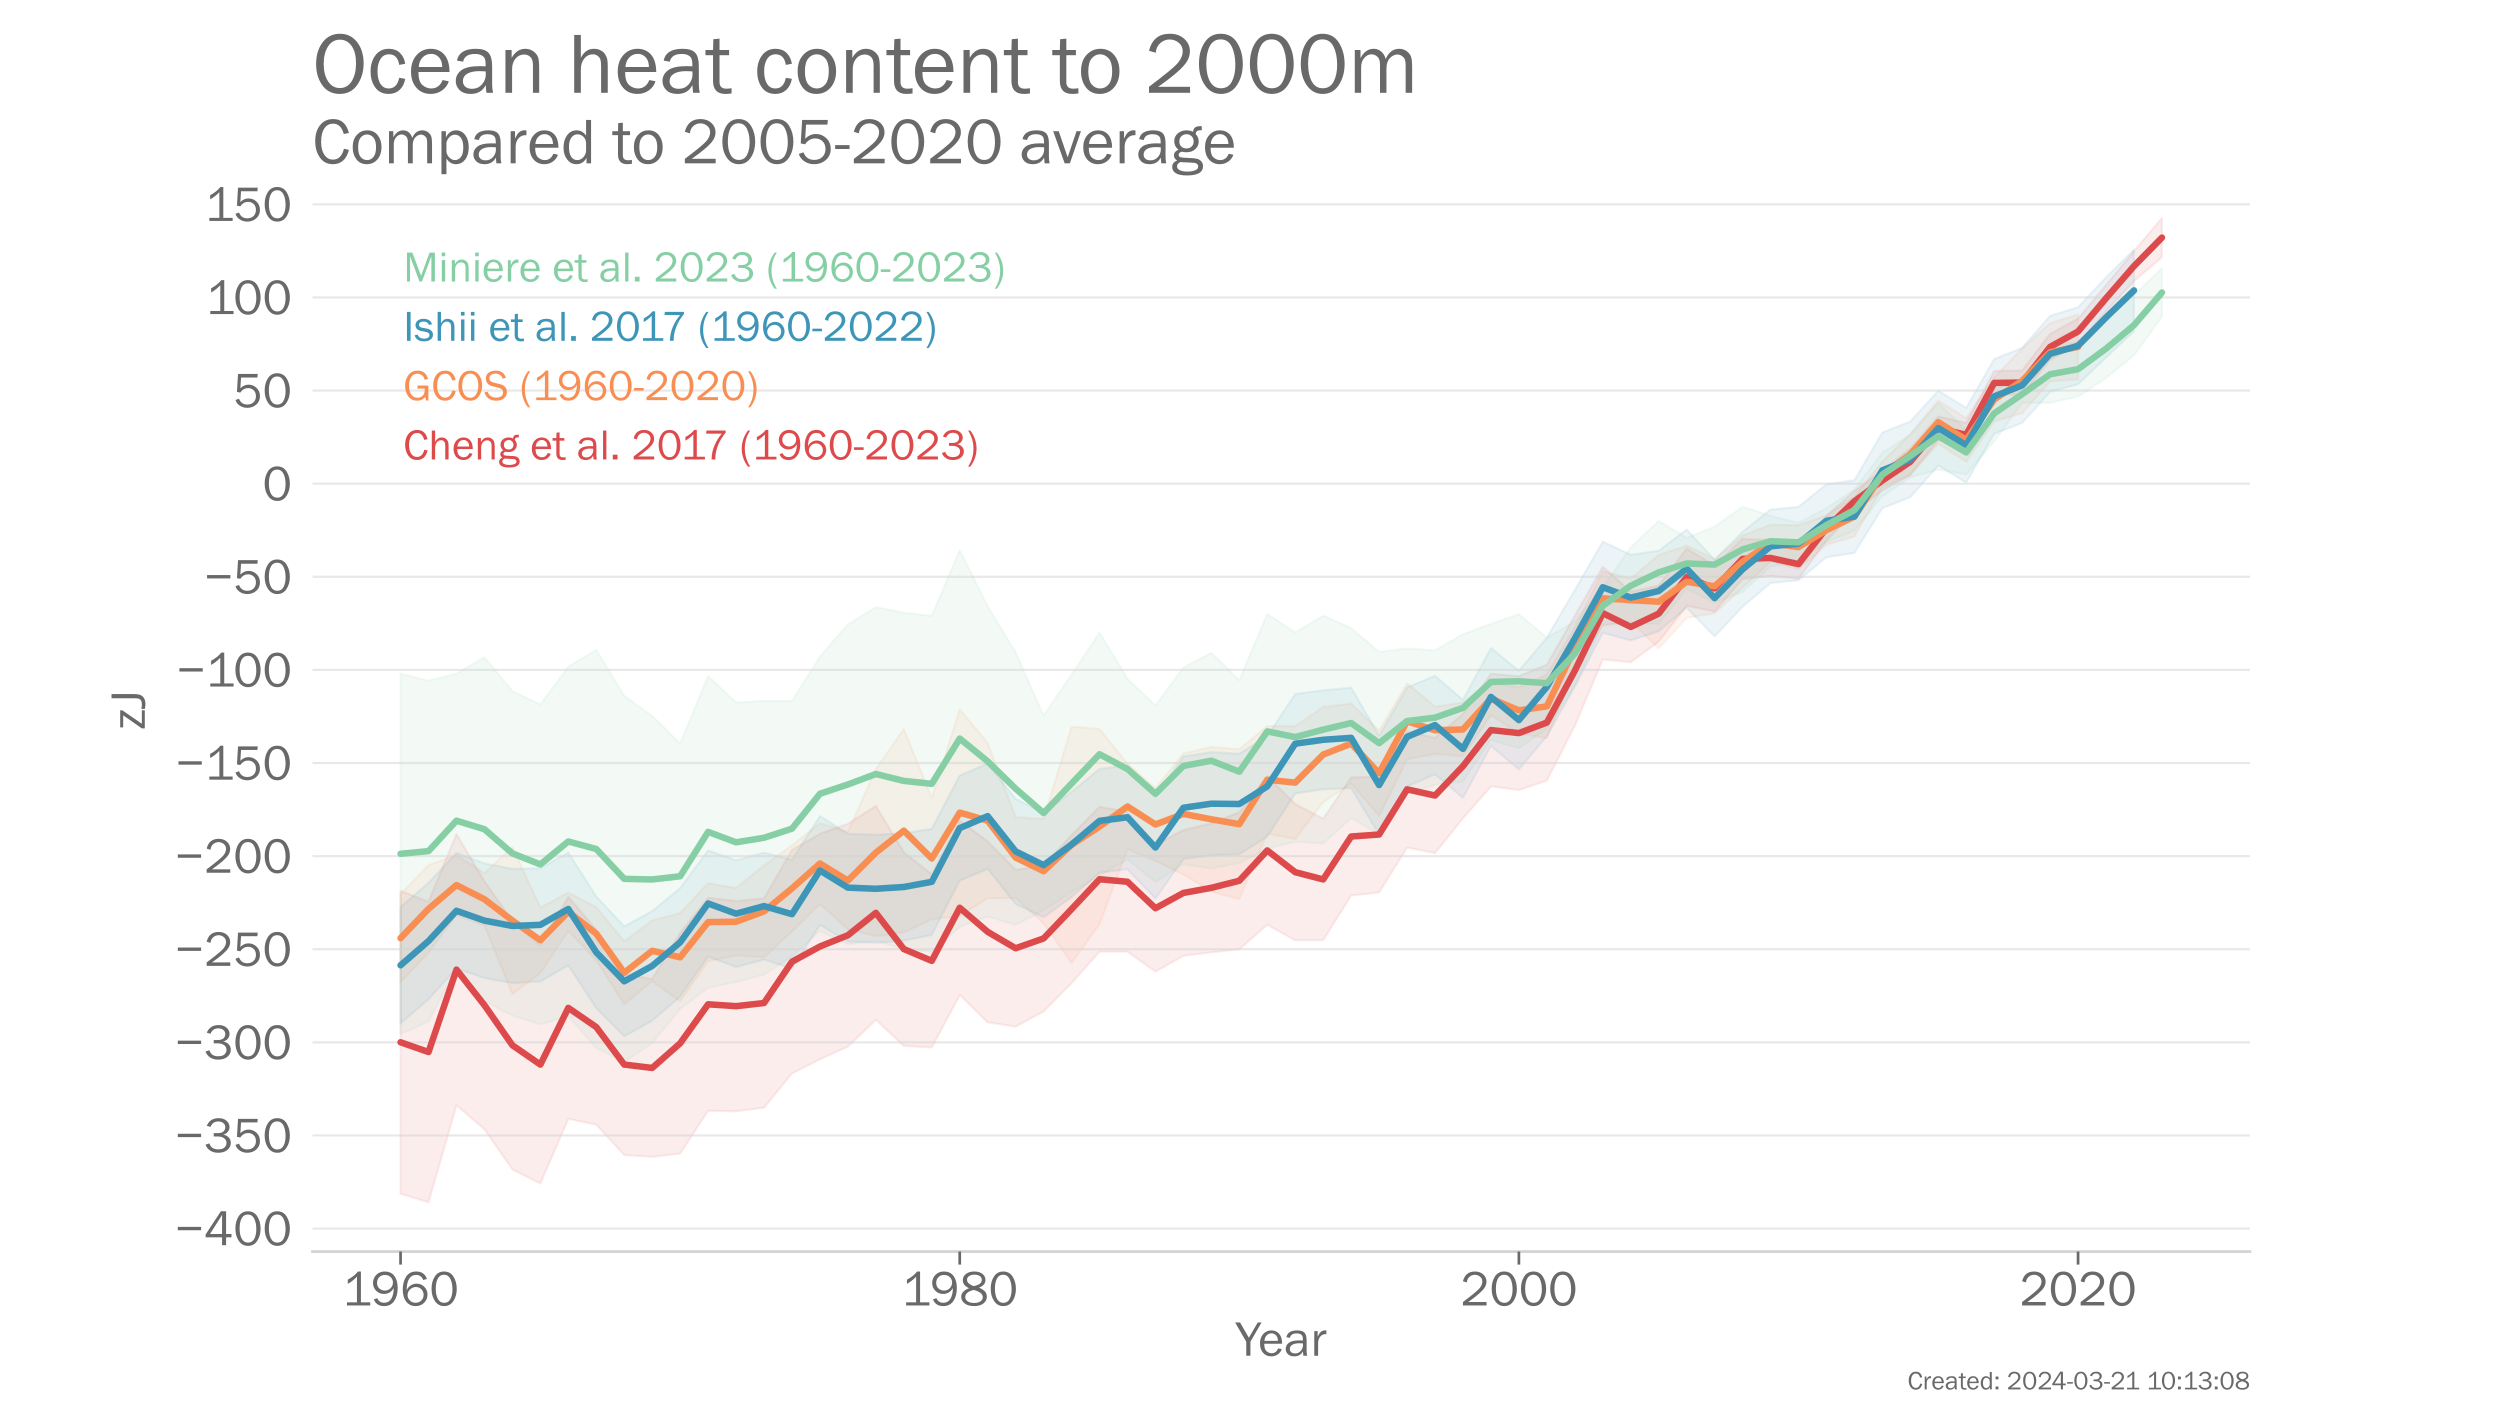 <?xml version="1.0" encoding="utf-8" standalone="no"?>
<!DOCTYPE svg PUBLIC "-//W3C//DTD SVG 1.1//EN"
  "http://www.w3.org/Graphics/SVG/1.1/DTD/svg11.dtd">
<!-- Created with matplotlib (https://matplotlib.org/) -->
<svg height="648pt" version="1.1" viewBox="0 0 1152 648" width="1152pt" xmlns="http://www.w3.org/2000/svg" xmlns:xlink="http://www.w3.org/1999/xlink">
 <defs>
  <style type="text/css">*{stroke-linecap:butt;stroke-linejoin:round;}</style>
 </defs>
 <g id="figure_1">
  <g id="patch_1">
   <path d="M 0 648 
L 1152 648 
L 1152 0 
L 0 0 
z
" style="fill:#ffffff;"/>
  </g>
  <g id="axes_1">
   <g id="patch_2">
    <path d="M 144 576.72 
L 1036.8 576.72 
L 1036.8 77.76 
L 144 77.76 
z
" style="fill:none;"/>
   </g>
   <g id="PolyCollection_1">
    <defs>
     <path d="M 184.582 -97.903 
L 184.582 -237.533 
L 197.465 -232.482 
L 210.348 -263.731 
L 223.231 -241.944 
L 236.114 -223.553 
L 248.997 -212.271 
L 261.881 -234.713 
L 274.764 -219.667 
L 287.647 -199.125 
L 300.53 -196.851 
L 313.413 -218.077 
L 326.296 -234.288 
L 339.179 -232.806 
L 352.062 -234.043 
L 364.945 -256.334 
L 377.829 -263.81 
L 390.712 -268.401 
L 403.595 -276.646 
L 416.478 -255.276 
L 429.361 -245.153 
L 442.244 -269.89 
L 455.127 -260.263 
L 468.01 -247.175 
L 480.894 -249.211 
L 493.777 -263.213 
L 506.66 -276.236 
L 519.543 -273.926 
L 532.426 -258.687 
L 545.309 -265.515 
L 558.192 -268.638 
L 571.075 -273.711 
L 583.958 -290.346 
L 596.842 -277.502 
L 609.725 -270.746 
L 622.608 -289.734 
L 635.491 -290.144 
L 648.374 -311.082 
L 661.257 -307.931 
L 674.14 -319.012 
L 687.023 -337.554 
L 699.906 -336.41 
L 712.79 -341.777 
L 725.673 -364.255 
L 738.556 -386.87 
L 751.439 -375.372 
L 764.322 -378.135 
L 777.205 -395.23 
L 790.088 -387.531 
L 802.971 -399.684 
L 815.855 -399.202 
L 828.738 -394.813 
L 841.621 -410.333 
L 854.504 -421.759 
L 867.387 -431.199 
L 880.27 -441.359 
L 893.153 -456.109 
L 906.036 -453.13 
L 918.919 -477.069 
L 931.803 -477.263 
L 944.686 -494.2 
L 957.569 -501.201 
L 970.452 -516.606 
L 983.335 -532.277 
L 996.218 -547.56 
L 996.218 -529.442 
L 996.218 -529.442 
L 983.335 -518.477 
L 970.452 -504.49 
L 957.569 -489.315 
L 944.686 -482.127 
L 931.803 -466.168 
L 918.919 -466.06 
L 906.036 -442.136 
L 893.153 -445.244 
L 880.27 -429.127 
L 867.387 -421.961 
L 854.504 -412.29 
L 841.621 -398.907 
L 828.738 -381.3 
L 815.855 -382.581 
L 802.971 -381.236 
L 790.088 -366.219 
L 777.205 -368.853 
L 764.322 -352.333 
L 751.439 -342.864 
L 738.556 -344.087 
L 725.673 -313.572 
L 712.79 -288.317 
L 699.906 -283.971 
L 687.023 -285.633 
L 674.14 -270.933 
L 661.257 -254.902 
L 648.374 -257.435 
L 635.491 -236.785 
L 622.608 -235.339 
L 609.725 -214.782 
L 596.842 -214.688 
L 583.958 -221.876 
L 571.075 -210.594 
L 558.192 -209.148 
L 545.309 -207.565 
L 532.426 -200.276 
L 519.543 -209.443 
L 506.66 -209.465 
L 493.777 -194.93 
L 480.894 -181.936 
L 468.01 -174.906 
L 455.127 -176.928 
L 442.244 -189.505 
L 429.361 -165.315 
L 416.478 -166.056 
L 403.595 -178.058 
L 390.712 -165.682 
L 377.829 -159.897 
L 364.945 -153.356 
L 352.062 -137.585 
L 339.179 -135.915 
L 326.296 -136.145 
L 313.413 -116.423 
L 300.53 -114.927 
L 287.647 -115.761 
L 274.764 -129.756 
L 261.881 -132.426 
L 248.997 -102.601 
L 236.114 -109.135 
L 223.231 -127.655 
L 210.348 -138.649 
L 197.465 -93.96 
L 184.582 -97.903 
z
" id="mb5ba61c98a" style="stroke:#dd4a4c;stroke-opacity:0.1;"/>
    </defs>
    <g clip-path="url(#p685cf73d6a)">
     <use style="fill:#dd4a4c;fill-opacity:0.1;stroke:#dd4a4c;stroke-opacity:0.1;" x="0" xlink:href="#mb5ba61c98a" y="648"/>
    </g>
   </g>
   <g id="PolyCollection_2">
    <defs>
     <path d="M 184.582 -195.457 
L 184.582 -235.974 
L 197.465 -249.398 
L 210.348 -253.965 
L 223.231 -245.7 
L 236.114 -257.714 
L 248.997 -229.788 
L 261.881 -236.713 
L 274.764 -229.947 
L 287.647 -214.287 
L 300.53 -223.865 
L 313.413 -227.239 
L 326.296 -241.044 
L 339.179 -238.815 
L 352.062 -249.223 
L 364.945 -258.475 
L 377.829 -268.751 
L 390.712 -264.615 
L 403.595 -293.628 
L 416.478 -312.144 
L 429.361 -280.382 
L 442.244 -321.195 
L 455.127 -305.723 
L 468.01 -271.469 
L 480.894 -270.635 
L 493.777 -313.154 
L 506.66 -312.137 
L 519.543 -296.139 
L 532.426 -284.866 
L 545.309 -300.866 
L 558.192 -303.845 
L 571.075 -302.788 
L 583.958 -313.488 
L 596.842 -313.378 
L 609.725 -322.203 
L 622.608 -323.834 
L 635.491 -311.371 
L 648.374 -333.194 
L 661.257 -322.412 
L 674.14 -324.309 
L 687.023 -333.721 
L 699.906 -331.256 
L 712.79 -337.206 
L 725.673 -358.896 
L 738.556 -384.753 
L 751.439 -381.356 
L 764.322 -392.217 
L 777.205 -396.58 
L 790.088 -390.405 
L 802.971 -401.173 
L 815.855 -406.21 
L 828.738 -406.012 
L 841.621 -410.465 
L 854.504 -419.251 
L 867.387 -435.241 
L 880.27 -448.001 
L 893.153 -463.419 
L 906.036 -455.341 
L 918.919 -474.017 
L 931.803 -487.441 
L 944.686 -499.117 
L 957.569 -503.15 
L 957.569 -473.173 
L 957.569 -473.173 
L 944.686 -472.279 
L 931.803 -457.619 
L 918.919 -453.802 
L 906.036 -435.214 
L 893.153 -443.513 
L 880.27 -429.289 
L 867.387 -423.448 
L 854.504 -400.723 
L 841.621 -396.985 
L 828.738 -385.83 
L 815.855 -389.206 
L 802.971 -377.117 
L 790.088 -365.339 
L 777.205 -363.262 
L 764.322 -349.234 
L 751.439 -361.543 
L 738.556 -359.799 
L 725.673 -339.798 
L 712.79 -307.829 
L 699.906 -310.087 
L 687.023 -318.436 
L 674.14 -299.43 
L 661.257 -300.564 
L 648.374 -298.13 
L 635.491 -272.077 
L 622.608 -286.849 
L 609.725 -278.39 
L 596.842 -261.358 
L 583.958 -263.877 
L 571.075 -233.65 
L 558.192 -237.083 
L 545.309 -245.019 
L 532.426 -251.289 
L 519.543 -256.613 
L 506.66 -222.06 
L 493.777 -204.235 
L 480.894 -222.493 
L 468.01 -234.188 
L 455.127 -234.027 
L 442.244 -225.887 
L 429.361 -224.406 
L 416.478 -218.291 
L 403.595 -216.607 
L 390.712 -219.83 
L 377.829 -231.433 
L 364.945 -218.792 
L 352.062 -206.875 
L 339.179 -207.706 
L 326.296 -205.146 
L 313.413 -186.525 
L 300.53 -195.887 
L 287.647 -185.219 
L 274.764 -205.579 
L 261.881 -218.974 
L 248.997 -199.641 
L 236.114 -189.927 
L 223.231 -221.496 
L 210.348 -226.352 
L 197.465 -209.009 
L 184.582 -195.457 
z
" id="m847da256af" style="stroke:#f98e52;stroke-opacity:0.1;"/>
    </defs>
    <g clip-path="url(#p685cf73d6a)">
     <use style="fill:#f98e52;fill-opacity:0.1;stroke:#f98e52;stroke-opacity:0.1;" x="0" xlink:href="#m847da256af" y="648"/>
    </g>
   </g>
   <g id="PolyCollection_3">
    <defs>
     <path d="M 184.582 -176.365 
L 184.582 -230.032 
L 197.465 -241.212 
L 210.348 -254.927 
L 223.231 -250.231 
L 236.114 -247.623 
L 248.997 -247.921 
L 261.881 -255.151 
L 274.764 -234.877 
L 287.647 -221.162 
L 300.53 -228.169 
L 313.413 -238.827 
L 326.296 -256.12 
L 339.179 -251.573 
L 352.062 -255.151 
L 364.945 -251.797 
L 377.829 -271.996 
L 390.712 -263.797 
L 403.595 -263.35 
L 416.478 -264.021 
L 429.361 -266.108 
L 442.244 -290.63 
L 455.127 -296.221 
L 468.01 -279.897 
L 480.894 -273.412 
L 493.777 -283.102 
L 506.66 -293.686 
L 519.543 -295.326 
L 532.426 -281.015 
L 545.309 -299.426 
L 558.192 -301.438 
L 571.075 -300.693 
L 583.958 -308.817 
L 596.842 -328.271 
L 609.725 -329.911 
L 622.608 -331.178 
L 635.491 -309.041 
L 648.374 -331.253 
L 661.257 -336.62 
L 674.14 -325.514 
L 687.023 -349.44 
L 699.906 -338.93 
L 712.79 -354.21 
L 725.673 -376.124 
L 738.556 -398.411 
L 751.439 -392.373 
L 764.322 -394.236 
L 777.205 -404.001 
L 790.088 -390.062 
L 802.971 -402.957 
L 815.855 -413.169 
L 828.738 -414.436 
L 841.621 -424.871 
L 854.504 -426.735 
L 867.387 -448.723 
L 880.27 -453.791 
L 893.153 -467.953 
L 906.036 -460.052 
L 918.919 -482.563 
L 931.803 -487.706 
L 944.686 -502.464 
L 957.569 -506.414 
L 970.452 -520.204 
L 983.335 -533.024 
L 983.335 -495.308 
L 983.335 -495.308 
L 970.452 -483.233 
L 957.569 -470.935 
L 944.686 -467.432 
L 931.803 -453.121 
L 918.919 -448.127 
L 906.036 -425.616 
L 893.153 -433.517 
L 880.27 -418.908 
L 867.387 -413.84 
L 854.504 -393.193 
L 841.621 -391.18 
L 828.738 -380.596 
L 815.855 -379.329 
L 802.971 -368.372 
L 790.088 -354.732 
L 777.205 -367.925 
L 764.322 -357.117 
L 751.439 -352.869 
L 738.556 -356.372 
L 725.673 -331.551 
L 712.79 -308.743 
L 699.906 -293.463 
L 687.023 -304.271 
L 674.14 -280.344 
L 661.257 -291.152 
L 648.374 -285.636 
L 635.491 -263.424 
L 622.608 -284.817 
L 609.725 -284.295 
L 596.842 -282.357 
L 583.958 -262.455 
L 571.075 -254.331 
L 558.192 -253.884 
L 545.309 -252.169 
L 532.426 -233.908 
L 519.543 -247.474 
L 506.66 -245.834 
L 493.777 -234.653 
L 480.894 -225.262 
L 468.01 -231.448 
L 455.127 -247.623 
L 442.244 -242.181 
L 429.361 -217.212 
L 416.478 -214.528 
L 403.595 -213.559 
L 390.712 -214.156 
L 377.829 -221.758 
L 364.945 -201.708 
L 352.062 -205.808 
L 339.179 -202.379 
L 326.296 -207.224 
L 313.413 -188.739 
L 300.53 -177.633 
L 287.647 -170.477 
L 274.764 -183.446 
L 261.881 -203.124 
L 248.997 -195.745 
L 236.114 -195 
L 223.231 -197.31 
L 210.348 -201.708 
L 197.465 -187.546 
L 184.582 -176.365 
z
" id="m1e15bffada" style="stroke:#3d95b8;stroke-opacity:0.1;"/>
    </defs>
    <g clip-path="url(#p685cf73d6a)">
     <use style="fill:#3d95b8;fill-opacity:0.1;stroke:#3d95b8;stroke-opacity:0.1;" x="0" xlink:href="#m1e15bffada" y="648"/>
    </g>
   </g>
   <g id="PolyCollection_4">
    <defs>
     <path d="M 184.582 -171.492 
L 184.582 -337.655 
L 197.465 -334.326 
L 210.348 -337.518 
L 223.231 -345.137 
L 236.114 -329.55 
L 248.997 -323.377 
L 261.881 -340.8 
L 274.764 -348.517 
L 287.647 -327.361 
L 300.53 -318.105 
L 313.413 -305.336 
L 326.296 -336.517 
L 339.179 -324.278 
L 352.062 -325.037 
L 364.945 -324.962 
L 377.829 -345.447 
L 390.712 -360.291 
L 403.595 -368.205 
L 416.478 -365.637 
L 429.361 -364.228 
L 442.244 -394.513 
L 455.127 -368.66 
L 468.01 -347.325 
L 480.894 -318.195 
L 493.777 -337.073 
L 506.66 -356.521 
L 519.543 -335.234 
L 532.426 -322.858 
L 545.309 -340.389 
L 558.192 -347.178 
L 571.075 -334.516 
L 583.958 -365.061 
L 596.842 -356.551 
L 609.725 -364.296 
L 622.608 -358.567 
L 635.491 -347.636 
L 648.374 -349.183 
L 661.257 -348.313 
L 674.14 -355.738 
L 687.023 -360.529 
L 699.906 -364.978 
L 712.79 -354.182 
L 725.673 -361.643 
L 738.556 -377.385 
L 751.439 -395.705 
L 764.322 -407.943 
L 777.205 -400.19 
L 790.088 -405.343 
L 802.971 -414.473 
L 815.855 -410.316 
L 828.738 -407.062 
L 841.621 -413.846 
L 854.504 -422.437 
L 867.387 -439.399 
L 880.27 -447.755 
L 893.153 -462.456 
L 906.036 -449.628 
L 918.919 -470.418 
L 931.803 -470.382 
L 944.686 -488.669 
L 957.569 -490.481 
L 970.452 -500.893 
L 983.335 -512.015 
L 996.218 -524.405 
L 996.218 -502.007 
L 996.218 -502.007 
L 983.335 -484.291 
L 970.452 -473.762 
L 957.569 -465.282 
L 944.686 -462.386 
L 931.803 -462.329 
L 918.919 -444.615 
L 906.036 -429.403 
L 893.153 -431.6 
L 880.27 -428.08 
L 867.387 -419.246 
L 854.504 -403.461 
L 841.621 -398.243 
L 828.738 -389.105 
L 815.855 -386.934 
L 802.971 -375.179 
L 790.088 -370.322 
L 777.205 -376.552 
L 764.322 -360.542 
L 751.439 -360.484 
L 738.556 -360.336 
L 725.673 -331.968 
L 712.79 -312.192 
L 699.906 -303.175 
L 687.023 -307.035 
L 674.14 -287.906 
L 661.257 -286.335 
L 648.374 -282.302 
L 635.491 -263.497 
L 622.608 -271.073 
L 609.725 -259.283 
L 596.842 -260.137 
L 583.958 -256.89 
L 571.075 -250.288 
L 558.192 -247.749 
L 545.309 -249.718 
L 532.426 -241.586 
L 519.543 -252.042 
L 506.66 -244.355 
L 493.777 -236.819 
L 480.894 -228.549 
L 468.01 -221.817 
L 455.127 -225.662 
L 442.244 -220.818 
L 429.361 -209.412 
L 416.478 -210.662 
L 403.595 -214.471 
L 390.712 -212.758 
L 377.829 -219.004 
L 364.945 -207.355 
L 352.062 -198.88 
L 339.179 -195.462 
L 326.296 -192.815 
L 313.413 -183.113 
L 300.53 -167.376 
L 287.647 -158.688 
L 274.764 -165.035 
L 261.881 -179.719 
L 248.997 -175.994 
L 236.114 -179.951 
L 223.231 -186.663 
L 210.348 -202.117 
L 197.465 -177.29 
L 184.582 -171.492 
z
" id="mf6f508b755" style="stroke:#86cfa5;stroke-opacity:0.1;"/>
    </defs>
    <g clip-path="url(#p685cf73d6a)">
     <use style="fill:#86cfa5;fill-opacity:0.1;stroke:#86cfa5;stroke-opacity:0.1;" x="0" xlink:href="#mf6f508b755" y="648"/>
    </g>
   </g>
   <g id="patch_3">
    <path d="M 144 576.72 
L 1036.8 576.72 
" style="fill:none;stroke:#d3d3d3;stroke-linecap:square;stroke-linejoin:miter;stroke-width:1.25;"/>
   </g>
   <g id="matplotlib.axis_1">
    <g id="xtick_1">
     <g id="line2d_1">
      <defs>
       <path d="M 0 0 
L 0 6 
" id="m4e95c27fbe" style="stroke:#696969;stroke-width:1.25;"/>
      </defs>
      <g>
       <use style="fill:#696969;stroke:#696969;stroke-width:1.25;" x="184.582" xlink:href="#m4e95c27fbe" y="576.72"/>
      </g>
     </g>
     <g id="text_1">
      <!-- 1960 -->
      <g style="fill:#696969;" transform="translate(157.765 601.551)scale(0.23 -0.23)">
       <defs>
        <path d="M 55.859 6.203 
L 55.859 0 
L 9.188 0 
L 9.188 6.203 
L 29.203 6.203 
L 29.203 57.672 
Q 20.359 48.438 10.844 43.266 
L 10.844 51.656 
Q 23.969 58.547 31.203 68.016 
L 37.156 68.016 
L 37.156 6.203 
z
" id="FranklinGothic-Book-49"/>
        <path d="M 5.719 12.156 
L 12.406 14.594 
Q 16.547 5.375 26.375 5.375 
Q 35.891 5.375 40.703 13.375 
Q 45.516 21.391 45.656 35.109 
Q 39.109 23.094 25.984 23.094 
Q 16.703 23.094 10.406 29.422 
Q 4.109 35.75 4.109 45.062 
Q 4.109 54.547 10.719 61.281 
Q 17.328 68.016 27.594 68.016 
Q 40.141 68.016 46.828 59.203 
Q 53.516 50.391 53.516 34.969 
Q 53.516 18.75 46.438 8.719 
Q 39.359 -1.312 26.266 -1.312 
Q 10.984 -1.312 5.719 12.156 
z
M 27.828 29.781 
Q 34.719 29.781 39.375 34.594 
Q 44.047 39.406 44.047 45.844 
Q 44.047 52.094 39.625 56.578 
Q 35.203 61.078 27.984 61.078 
Q 20.656 61.078 16.406 56.469 
Q 12.156 51.859 12.156 45.219 
Q 12.156 38.094 16.859 33.938 
Q 21.578 29.781 27.828 29.781 
z
" id="FranklinGothic-Book-57"/>
        <path d="M 53.562 53.031 
L 46.047 50.984 
Q 42.188 61.141 31.984 61.141 
Q 13.234 61.141 12.797 30.125 
Q 15.766 37.016 21.234 40.328 
Q 26.703 43.656 32.812 43.656 
Q 42.094 43.656 48.359 37.188 
Q 54.641 30.719 54.641 21.688 
Q 54.641 12.312 47.969 5.5 
Q 41.312 -1.312 30.906 -1.312 
Q 19.094 -1.312 12.078 7.594 
Q 5.078 16.5 5.078 31.844 
Q 5.078 46.828 11.688 57.422 
Q 18.312 68.016 32.172 68.016 
Q 48.141 68.016 53.562 53.031 
z
M 30.766 5.375 
Q 37.844 5.375 42.359 10.031 
Q 46.875 14.703 46.875 21.234 
Q 46.875 27.688 42.453 32.297 
Q 38.031 36.922 31.5 36.922 
Q 24.75 36.922 19.719 32.078 
Q 14.703 27.25 14.703 20.75 
Q 14.703 14.75 19.188 10.062 
Q 23.688 5.375 30.766 5.375 
z
" id="FranklinGothic-Book-54"/>
        <path d="M 29.391 -1.312 
Q 17.875 -1.312 10.984 8.672 
Q 4.109 18.656 4.109 33.453 
Q 4.109 48 10.641 58 
Q 17.188 68.016 29.156 68.016 
Q 41.656 68.016 48.125 57.562 
Q 54.594 47.125 54.594 33.062 
Q 54.594 19.281 47.953 8.984 
Q 41.312 -1.312 29.391 -1.312 
z
M 29.438 5.219 
Q 37.891 5.219 41.938 12.859 
Q 46 20.516 46 32.078 
Q 46 44.734 41.844 53.125 
Q 37.703 61.531 29.047 61.531 
Q 20.703 61.531 16.625 53.859 
Q 12.547 46.188 12.547 33.688 
Q 12.547 20.703 16.844 12.953 
Q 21.141 5.219 29.438 5.219 
z
" id="FranklinGothic-Book-48"/>
       </defs>
       <use xlink:href="#FranklinGothic-Book-49"/>
       <use x="57.268" xlink:href="#FranklinGothic-Book-57"/>
       <use x="115.91" xlink:href="#FranklinGothic-Book-54"/>
       <use x="174.553" xlink:href="#FranklinGothic-Book-48"/>
      </g>
     </g>
    </g>
    <g id="xtick_2">
     <g id="line2d_2">
      <g>
       <use style="fill:#696969;stroke:#696969;stroke-width:1.25;" x="442.244" xlink:href="#m4e95c27fbe" y="576.72"/>
      </g>
     </g>
     <g id="text_2">
      <!-- 1980 -->
      <g style="fill:#696969;" transform="translate(415.428 601.551)scale(0.23 -0.23)">
       <defs>
        <path d="M 19.484 34.578 
Q 6.844 40.094 6.844 50.594 
Q 6.844 58.203 13.141 63.109 
Q 19.438 68.016 29.828 68.016 
Q 40.094 68.016 46.141 63.297 
Q 52.203 58.594 52.203 50.984 
Q 52.203 40.375 39.266 35.797 
Q 49.703 30.953 52.359 26.453 
Q 55.031 21.969 55.031 17.484 
Q 55.031 9.469 48.219 4.078 
Q 41.406 -1.312 29.734 -1.312 
Q 17.281 -1.312 10.438 4.172 
Q 3.609 9.672 3.609 17.234 
Q 3.609 28.516 19.484 34.578 
z
M 29.594 38.719 
Q 37.984 40.969 41.453 43.891 
Q 44.922 46.828 44.922 51.219 
Q 44.922 56.344 40.797 59 
Q 36.672 61.672 29.938 61.672 
Q 23.484 61.672 19.375 58.859 
Q 15.281 56.062 15.281 51.312 
Q 15.281 46.625 19.844 43.203 
Q 24.422 39.797 29.594 38.719 
z
M 28.656 31.062 
Q 11.766 27.047 11.766 16.938 
Q 11.766 11.672 16.375 8.328 
Q 21 4.984 29.984 4.984 
Q 37.594 4.984 42.234 8.25 
Q 46.875 11.531 46.875 16.609 
Q 46.875 26.312 28.656 31.062 
z
" id="FranklinGothic-Book-56"/>
       </defs>
       <use xlink:href="#FranklinGothic-Book-49"/>
       <use x="57.268" xlink:href="#FranklinGothic-Book-57"/>
       <use x="115.91" xlink:href="#FranklinGothic-Book-56"/>
       <use x="174.553" xlink:href="#FranklinGothic-Book-48"/>
      </g>
     </g>
    </g>
    <g id="xtick_3">
     <g id="line2d_3">
      <g>
       <use style="fill:#696969;stroke:#696969;stroke-width:1.25;" x="699.906" xlink:href="#m4e95c27fbe" y="576.72"/>
      </g>
     </g>
     <g id="text_3">
      <!-- 2000 -->
      <g style="fill:#696969;" transform="translate(672.932 601.551)scale(0.23 -0.23)">
       <defs>
        <path d="M 52.484 6.938 
L 52.484 0 
L 5.172 0 
L 5.172 6.938 
Q 33.203 27.938 38.594 34.594 
Q 44 41.266 44 47.797 
Q 44 53.906 39.453 57.656 
Q 34.906 61.422 29 61.422 
Q 22.906 61.422 18.219 57.297 
Q 13.531 53.172 12.938 46.094 
L 5.172 48.438 
Q 10.062 68.016 29.109 68.016 
Q 39.406 68.016 45.844 62.156 
Q 52.297 56.297 52.297 47.859 
Q 52.297 42.047 49.234 36.672 
Q 46.188 31.297 37.688 23.828 
Q 29.203 16.359 15.719 6.938 
z
" id="FranklinGothic-Book-50"/>
       </defs>
       <use xlink:href="#FranklinGothic-Book-50"/>
       <use x="58.643" xlink:href="#FranklinGothic-Book-48"/>
       <use x="117.285" xlink:href="#FranklinGothic-Book-48"/>
       <use x="175.928" xlink:href="#FranklinGothic-Book-48"/>
      </g>
     </g>
    </g>
    <g id="xtick_4">
     <g id="line2d_4">
      <g>
       <use style="fill:#696969;stroke:#696969;stroke-width:1.25;" x="957.569" xlink:href="#m4e95c27fbe" y="576.72"/>
      </g>
     </g>
     <g id="text_4">
      <!-- 2020 -->
      <g style="fill:#696969;" transform="translate(930.594 601.551)scale(0.23 -0.23)">
       <use xlink:href="#FranklinGothic-Book-50"/>
       <use x="58.643" xlink:href="#FranklinGothic-Book-48"/>
       <use x="117.285" xlink:href="#FranklinGothic-Book-50"/>
       <use x="175.928" xlink:href="#FranklinGothic-Book-48"/>
      </g>
     </g>
    </g>
    <g id="text_5">
     <!-- Year -->
     <g style="fill:#696969;" transform="translate(569.366 624.713)scale(0.23 -0.23)">
      <defs>
       <path d="M 52 66.656 
L 29.688 28.031 
L 29.688 0 
L 21.344 0 
L 21.344 28.031 
L -0.984 66.656 
L 8.844 66.656 
L 26.562 35.984 
L 44.391 66.656 
z
" id="FranklinGothic-Book-89"/>
       <path d="M 40.234 14.703 
L 47.359 13.234 
Q 45.406 6.938 39.734 2.812 
Q 34.078 -1.312 26.422 -1.312 
Q 16.312 -1.312 10.062 5.781 
Q 3.812 12.891 3.812 24.422 
Q 3.812 36.188 10.297 43.438 
Q 16.797 50.688 26.609 50.688 
Q 36.281 50.688 42.156 44 
Q 48.047 37.312 48.188 23.969 
L 12.359 23.969 
Q 12.359 12.797 17.047 8.891 
Q 21.734 4.984 26.953 4.984 
Q 36.375 4.984 40.234 14.703 
z
M 39.797 29.688 
Q 39.703 33.844 38.422 37.062 
Q 37.156 40.281 34.125 42.547 
Q 31.109 44.828 26.859 44.828 
Q 21.141 44.828 17.156 40.719 
Q 13.188 36.625 12.703 29.688 
z
" id="FranklinGothic-Book-101"/>
       <path d="M 46.297 0 
L 38.672 0 
Q 38.234 2.344 37.797 8.891 
Q 32.719 -1.312 20.516 -1.312 
Q 12.203 -1.312 7.766 3.078 
Q 3.328 7.469 3.328 13.625 
Q 3.328 21.094 9.672 25.906 
Q 16.016 30.719 31.25 30.719 
Q 33.297 30.719 37.797 30.516 
Q 37.797 36.375 36.891 38.984 
Q 35.984 41.609 33.047 43.172 
Q 30.125 44.734 25.344 44.734 
Q 13.672 44.734 11.766 35.844 
L 4.688 37.062 
Q 7.281 50.688 26.469 50.688 
Q 36.672 50.688 40.938 46.172 
Q 45.219 41.656 45.219 30.516 
L 45.219 9.578 
Q 45.219 4.344 46.297 0 
z
M 37.797 24.656 
Q 33.109 24.953 30.672 24.953 
Q 21.578 24.953 16.547 21.969 
Q 11.531 19 11.531 13.281 
Q 11.531 9.672 14.234 7.125 
Q 16.938 4.594 22.078 4.594 
Q 29 4.594 33.469 9.625 
Q 37.938 14.656 37.938 21.438 
Q 37.938 22.797 37.797 24.656 
z
" id="FranklinGothic-Book-97"/>
       <path d="M 15.328 0 
L 7.672 0 
L 7.672 49.312 
L 14.406 49.312 
L 14.406 37.797 
Q 17.969 45.953 21.547 48.359 
Q 25.141 50.781 28.906 50.781 
Q 30.078 50.781 31.938 50.594 
L 31.938 43.266 
L 30.375 43.266 
Q 24.031 43.266 19.828 38.531 
Q 15.625 33.797 15.328 26.078 
z
" id="FranklinGothic-Book-114"/>
      </defs>
      <use xlink:href="#FranklinGothic-Book-89"/>
      <use x="45.025" xlink:href="#FranklinGothic-Book-101"/>
      <use x="97.076" xlink:href="#FranklinGothic-Book-97"/>
      <use x="149.957" xlink:href="#FranklinGothic-Book-114"/>
     </g>
    </g>
   </g>
   <g id="matplotlib.axis_2">
    <g id="ytick_1">
     <g id="line2d_5">
      <path clip-path="url(#p685cf73d6a)" d="M 144 566.134 
L 1036.8 566.134 
" style="fill:none;stroke:#d3d3d3;stroke-linecap:round;stroke-opacity:0.5;"/>
     </g>
     <g id="text_6">
      <!-- −400 -->
      <g style="fill:#696969;" transform="translate(80.551 573.8)scale(0.23 -0.23)">
       <defs>
        <path d="M 6 36.766 
L 52.688 36.766 
L 52.688 30.031 
L 6 30.031 
z
" id="FranklinGothic-Book-8722"/>
        <path d="M 44.094 0 
L 36.031 0 
L 36.031 15.875 
L 3.078 15.875 
L 3.078 21.484 
L 33.641 68.062 
L 44.094 68.062 
L 44.094 22.469 
L 54.891 22.469 
L 54.891 15.875 
L 44.094 15.875 
z
M 36.031 22.469 
L 36.031 54 
Q 36.031 57.422 36.188 61.375 
Q 34.078 57.516 32.562 55.125 
L 11.766 22.469 
z
" id="FranklinGothic-Book-52"/>
       </defs>
       <use xlink:href="#FranklinGothic-Book-8722"/>
       <use x="58.643" xlink:href="#FranklinGothic-Book-52"/>
       <use x="117.285" xlink:href="#FranklinGothic-Book-48"/>
       <use x="175.928" xlink:href="#FranklinGothic-Book-48"/>
      </g>
     </g>
    </g>
    <g id="ytick_2">
     <g id="line2d_6">
      <path clip-path="url(#p685cf73d6a)" d="M 144 523.226 
L 1036.8 523.226 
" style="fill:none;stroke:#d3d3d3;stroke-linecap:round;stroke-opacity:0.5;"/>
     </g>
     <g id="text_7">
      <!-- −350 -->
      <g style="fill:#696969;" transform="translate(80.551 530.892)scale(0.23 -0.23)">
       <defs>
        <path d="M 19.344 31.344 
L 19.344 37.984 
L 26.953 37.984 
Q 35.297 37.984 38.891 41.406 
Q 42.484 44.828 42.484 49.703 
Q 42.484 55.078 38.469 58.219 
Q 34.469 61.375 28.422 61.375 
Q 17.188 61.375 12.891 50.531 
L 5.375 52.688 
Q 11.812 68.016 29.203 68.016 
Q 38.969 68.016 44.969 62.812 
Q 50.984 57.625 50.984 50.297 
Q 50.984 44.625 47.359 40.406 
Q 43.75 36.188 38.094 35.109 
Q 44.438 34.188 49 29.781 
Q 53.562 25.391 53.562 18.406 
Q 53.562 10.062 46.766 4.375 
Q 39.984 -1.312 28.172 -1.312 
Q 18.797 -1.312 12.125 3.125 
Q 5.469 7.562 2.938 14.938 
L 10.688 17.531 
Q 14.203 5.469 28.031 5.469 
Q 37.016 5.469 40.938 9.297 
Q 44.875 13.141 44.875 18.453 
Q 44.875 24.219 40.156 27.781 
Q 35.453 31.344 26.953 31.344 
z
" id="FranklinGothic-Book-51"/>
        <path d="M 48.875 66.656 
L 48.188 59.469 
L 15.438 59.469 
L 14.016 37.844 
Q 21.438 45.125 30.328 45.125 
Q 39.703 45.125 46.516 38.625 
Q 53.328 32.125 53.328 22.016 
Q 53.328 11.766 45.922 5.219 
Q 38.531 -1.312 27.828 -1.312 
Q 19.438 -1.312 12.891 3.078 
Q 6.344 7.469 4.297 14.453 
L 11.422 16.891 
Q 15.828 5.281 27.938 5.281 
Q 35.891 5.281 40.578 9.984 
Q 45.266 14.703 45.266 22.016 
Q 45.266 29.688 40.625 33.984 
Q 35.984 38.281 29.5 38.281 
Q 20.016 38.281 13.812 29.203 
L 7.234 30.609 
L 9.375 66.656 
z
" id="FranklinGothic-Book-53"/>
       </defs>
       <use xlink:href="#FranklinGothic-Book-8722"/>
       <use x="58.643" xlink:href="#FranklinGothic-Book-51"/>
       <use x="117.285" xlink:href="#FranklinGothic-Book-53"/>
       <use x="175.928" xlink:href="#FranklinGothic-Book-48"/>
      </g>
     </g>
    </g>
    <g id="ytick_3">
     <g id="line2d_7">
      <path clip-path="url(#p685cf73d6a)" d="M 144 480.319 
L 1036.8 480.319 
" style="fill:none;stroke:#d3d3d3;stroke-linecap:round;stroke-opacity:0.5;"/>
     </g>
     <g id="text_8">
      <!-- −300 -->
      <g style="fill:#696969;" transform="translate(80.551 487.984)scale(0.23 -0.23)">
       <use xlink:href="#FranklinGothic-Book-8722"/>
       <use x="58.643" xlink:href="#FranklinGothic-Book-51"/>
       <use x="117.285" xlink:href="#FranklinGothic-Book-48"/>
       <use x="175.928" xlink:href="#FranklinGothic-Book-48"/>
      </g>
     </g>
    </g>
    <g id="ytick_4">
     <g id="line2d_8">
      <path clip-path="url(#p685cf73d6a)" d="M 144 437.411 
L 1036.8 437.411 
" style="fill:none;stroke:#d3d3d3;stroke-linecap:round;stroke-opacity:0.5;"/>
     </g>
     <g id="text_9">
      <!-- −250 -->
      <g style="fill:#696969;" transform="translate(80.551 445.077)scale(0.23 -0.23)">
       <use xlink:href="#FranklinGothic-Book-8722"/>
       <use x="58.643" xlink:href="#FranklinGothic-Book-50"/>
       <use x="117.285" xlink:href="#FranklinGothic-Book-53"/>
       <use x="175.928" xlink:href="#FranklinGothic-Book-48"/>
      </g>
     </g>
    </g>
    <g id="ytick_5">
     <g id="line2d_9">
      <path clip-path="url(#p685cf73d6a)" d="M 144 394.503 
L 1036.8 394.503 
" style="fill:none;stroke:#d3d3d3;stroke-linecap:round;stroke-opacity:0.5;"/>
     </g>
     <g id="text_10">
      <!-- −200 -->
      <g style="fill:#696969;" transform="translate(80.551 402.169)scale(0.23 -0.23)">
       <use xlink:href="#FranklinGothic-Book-8722"/>
       <use x="58.643" xlink:href="#FranklinGothic-Book-50"/>
       <use x="117.285" xlink:href="#FranklinGothic-Book-48"/>
       <use x="175.928" xlink:href="#FranklinGothic-Book-48"/>
      </g>
     </g>
    </g>
    <g id="ytick_6">
     <g id="line2d_10">
      <path clip-path="url(#p685cf73d6a)" d="M 144 351.596 
L 1036.8 351.596 
" style="fill:none;stroke:#d3d3d3;stroke-linecap:round;stroke-opacity:0.5;"/>
     </g>
     <g id="text_11">
      <!-- −150 -->
      <g style="fill:#696969;" transform="translate(80.867 359.261)scale(0.23 -0.23)">
       <use xlink:href="#FranklinGothic-Book-8722"/>
       <use x="58.643" xlink:href="#FranklinGothic-Book-49"/>
       <use x="115.91" xlink:href="#FranklinGothic-Book-53"/>
       <use x="174.553" xlink:href="#FranklinGothic-Book-48"/>
      </g>
     </g>
    </g>
    <g id="ytick_7">
     <g id="line2d_11">
      <path clip-path="url(#p685cf73d6a)" d="M 144 308.688 
L 1036.8 308.688 
" style="fill:none;stroke:#d3d3d3;stroke-linecap:round;stroke-opacity:0.5;"/>
     </g>
     <g id="text_12">
      <!-- −100 -->
      <g style="fill:#696969;" transform="translate(81.298 316.354)scale(0.23 -0.23)">
       <use xlink:href="#FranklinGothic-Book-8722"/>
       <use x="58.643" xlink:href="#FranklinGothic-Book-49"/>
       <use x="114.035" xlink:href="#FranklinGothic-Book-48"/>
       <use x="172.678" xlink:href="#FranklinGothic-Book-48"/>
      </g>
     </g>
    </g>
    <g id="ytick_8">
     <g id="line2d_12">
      <path clip-path="url(#p685cf73d6a)" d="M 144 265.78 
L 1036.8 265.78 
" style="fill:none;stroke:#d3d3d3;stroke-linecap:round;stroke-opacity:0.5;"/>
     </g>
     <g id="text_13">
      <!-- −50 -->
      <g style="fill:#696969;" transform="translate(94.038 273.446)scale(0.23 -0.23)">
       <use xlink:href="#FranklinGothic-Book-8722"/>
       <use x="58.643" xlink:href="#FranklinGothic-Book-53"/>
       <use x="117.285" xlink:href="#FranklinGothic-Book-48"/>
      </g>
     </g>
    </g>
    <g id="ytick_9">
     <g id="line2d_13">
      <path clip-path="url(#p685cf73d6a)" d="M 144 222.873 
L 1036.8 222.873 
" style="fill:none;stroke:#d3d3d3;stroke-linecap:round;stroke-opacity:0.5;"/>
     </g>
     <g id="text_14">
      <!-- 0 -->
      <g style="fill:#696969;" transform="translate(121.013 230.538)scale(0.23 -0.23)">
       <use xlink:href="#FranklinGothic-Book-48"/>
      </g>
     </g>
    </g>
    <g id="ytick_10">
     <g id="line2d_14">
      <path clip-path="url(#p685cf73d6a)" d="M 144 179.965 
L 1036.8 179.965 
" style="fill:none;stroke:#d3d3d3;stroke-linecap:round;stroke-opacity:0.5;"/>
     </g>
     <g id="text_15">
      <!-- 50 -->
      <g style="fill:#696969;" transform="translate(107.525 187.63)scale(0.23 -0.23)">
       <use xlink:href="#FranklinGothic-Book-53"/>
       <use x="58.643" xlink:href="#FranklinGothic-Book-48"/>
      </g>
     </g>
    </g>
    <g id="ytick_11">
     <g id="line2d_15">
      <path clip-path="url(#p685cf73d6a)" d="M 144 137.057 
L 1036.8 137.057 
" style="fill:none;stroke:#d3d3d3;stroke-linecap:round;stroke-opacity:0.5;"/>
     </g>
     <g id="text_16">
      <!-- 100 -->
      <g style="fill:#696969;" transform="translate(94.785 144.723)scale(0.23 -0.23)">
       <use xlink:href="#FranklinGothic-Book-49"/>
       <use x="55.393" xlink:href="#FranklinGothic-Book-48"/>
       <use x="114.035" xlink:href="#FranklinGothic-Book-48"/>
      </g>
     </g>
    </g>
    <g id="ytick_12">
     <g id="line2d_16">
      <path clip-path="url(#p685cf73d6a)" d="M 144 94.15 
L 1036.8 94.15 
" style="fill:none;stroke:#d3d3d3;stroke-linecap:round;stroke-opacity:0.5;"/>
     </g>
     <g id="text_17">
      <!-- 150 -->
      <g style="fill:#696969;" transform="translate(94.354 101.815)scale(0.23 -0.23)">
       <use xlink:href="#FranklinGothic-Book-49"/>
       <use x="57.268" xlink:href="#FranklinGothic-Book-53"/>
       <use x="115.91" xlink:href="#FranklinGothic-Book-48"/>
      </g>
     </g>
    </g>
    <g id="text_18">
     <!-- zJ -->
     <g style="fill:#696969;" transform="translate(66.72 336.404)rotate(-90)scale(0.23 -0.23)">
      <defs>
       <path d="M 39.656 5.906 
L 39.656 0 
L 3.328 0 
L 3.328 5.906 
L 29.547 43.312 
L 5.328 43.312 
L 5.328 49.312 
L 39.656 49.312 
L 39.656 45.172 
L 12.5 5.906 
z
" id="FranklinGothic-Book-122"/>
       <path d="M 29.688 66.656 
L 29.688 20.359 
Q 29.688 8.25 24.219 3.469 
Q 18.75 -1.312 9.719 -1.312 
Q 4.891 -1.312 0 0 
L 0 6.844 
Q 4.781 5.859 8.688 5.859 
Q 14.266 5.859 16.891 7.516 
Q 19.531 9.188 20.438 11.812 
Q 21.344 14.453 21.344 20.359 
L 21.344 66.656 
z
" id="FranklinGothic-Book-74"/>
      </defs>
      <use xlink:href="#FranklinGothic-Book-122"/>
      <use x="42.334" xlink:href="#FranklinGothic-Book-74"/>
     </g>
    </g>
   </g>
   <g id="text_19">
    <!-- Compared to 2005-2020 average -->
    <g style="fill:#696969;" transform="translate(144 75.265)scale(0.3 -0.3)">
     <defs>
      <path d="M 48.297 22.406 
L 55.906 20.703 
Q 50.438 -1.312 31.203 -1.312 
Q 18.562 -1.312 11.359 8.891 
Q 4.156 19.094 4.156 33.984 
Q 4.156 49.359 11.672 58.688 
Q 19.188 68.016 31.844 68.016 
Q 50.594 68.016 55.906 46.578 
L 48.047 45.016 
Q 43.75 60.938 31.781 60.938 
Q 22.953 60.938 18.094 53.531 
Q 13.234 46.141 13.234 32.766 
Q 13.234 20.516 18.203 13.109 
Q 23.188 5.719 31.391 5.719 
Q 44.141 5.719 48.297 22.406 
z
" id="FranklinGothic-Book-67"/>
      <path d="M 25.344 -1.312 
Q 15.188 -1.312 9.5 6.203 
Q 3.812 13.719 3.812 24.859 
Q 3.812 36.625 10.203 43.656 
Q 16.609 50.688 26.125 50.688 
Q 36.328 50.688 42.203 43.281 
Q 48.094 35.891 48.094 24.812 
Q 48.094 13.281 41.75 5.984 
Q 35.406 -1.312 25.344 -1.312 
z
M 25.922 4.984 
Q 31.781 4.984 35.734 9.812 
Q 39.703 14.656 39.703 24.859 
Q 39.703 35.109 35.547 39.719 
Q 31.391 44.344 25.828 44.344 
Q 20.125 44.344 16.156 39.672 
Q 12.203 35.016 12.203 24.906 
Q 12.203 14.203 16.156 9.594 
Q 20.125 4.984 25.922 4.984 
z
" id="FranklinGothic-Book-111"/>
      <path d="M 73.734 0 
L 66.266 0 
L 66.266 30.672 
Q 66.266 35.406 65.594 37.766 
Q 64.938 40.141 62.391 42.109 
Q 59.859 44.094 56.688 44.094 
Q 52.297 44.094 48.219 40.062 
Q 44.141 36.031 44.141 27.781 
L 44.141 0 
L 36.719 0 
L 36.719 32.469 
Q 36.719 38.969 33.609 41.656 
Q 30.516 44.344 27.094 44.344 
Q 22.219 44.344 18.594 40.141 
Q 14.984 35.938 14.984 29.5 
L 14.984 0 
L 7.672 0 
L 7.672 49.312 
L 14.266 49.312 
L 14.266 39.844 
Q 19.781 50.688 29.438 50.688 
Q 34.766 50.688 38.469 47.219 
Q 42.188 43.75 43.266 38.875 
Q 48.344 50.688 58.844 50.688 
Q 63.875 50.688 67.656 47.797 
Q 71.438 44.922 72.578 41.188 
Q 73.734 37.453 73.734 30.672 
z
" id="FranklinGothic-Book-109"/>
      <path d="M 15.328 -16.656 
L 7.672 -16.656 
L 7.672 49.312 
L 14.547 49.312 
L 14.547 39.75 
Q 19.781 50.688 30.125 50.688 
Q 38.875 50.688 44.234 43.375 
Q 49.609 36.078 49.609 24.906 
Q 49.609 12.844 44.094 5.766 
Q 38.578 -1.312 29.938 -1.312 
Q 20.656 -1.312 15.328 7.516 
z
M 15.328 31.781 
L 15.328 17.922 
Q 16.062 12.312 20.062 8.641 
Q 24.078 4.984 28.422 4.984 
Q 33.453 4.984 37.328 9.375 
Q 41.219 13.766 41.219 24.562 
Q 41.219 33.891 37.703 38.938 
Q 34.188 44 28.375 44 
Q 23.781 44 20.141 40.422 
Q 16.5 36.859 15.328 31.781 
z
" id="FranklinGothic-Book-112"/>
      <path d="M 46.188 66.656 
L 46.188 0 
L 39.203 0 
L 39.203 8.453 
Q 34.031 -1.312 23.641 -1.312 
Q 14.984 -1.312 9.422 5.938 
Q 3.859 13.188 3.859 24.266 
Q 3.859 35.594 9.375 43.141 
Q 14.891 50.688 24.031 50.688 
Q 32.906 50.688 38.531 42.578 
L 38.531 66.656 
z
M 38.531 30.281 
Q 38.531 36.766 34.562 40.672 
Q 30.609 44.578 25.344 44.578 
Q 19.625 44.578 15.938 39.5 
Q 12.25 34.422 12.25 25.25 
Q 12.25 15.328 15.641 10.156 
Q 19.047 4.984 24.953 4.984 
Q 30.328 4.984 34.422 9.469 
Q 38.531 13.969 38.531 20.016 
z
" id="FranklinGothic-Book-100"/>
      <path id="FranklinGothic-Book-32"/>
      <path d="M 30.031 5.281 
L 30.031 -0.781 
Q 25.984 -1.312 23 -1.312 
Q 8.688 -1.312 8.688 13.625 
L 8.688 43.312 
L -0.047 43.312 
L -0.047 49.312 
L 8.688 49.312 
L 9.031 61.719 
L 16.156 62.406 
L 16.156 49.312 
L 27.203 49.312 
L 27.203 43.312 
L 16.156 43.312 
L 16.156 12.359 
Q 16.156 4.734 24.078 4.734 
Q 26.703 4.734 30.031 5.281 
z
" id="FranklinGothic-Book-116"/>
      <path d="M 23.531 27.984 
L 23.531 22.016 
L 1.469 22.016 
L 1.469 27.984 
z
" id="FranklinGothic-Book-45"/>
      <path d="M 43.797 49.312 
L 26.766 0 
L 18.797 0 
L 1.172 49.312 
L 9.672 49.312 
L 23.391 9.234 
L 36.969 49.312 
z
" id="FranklinGothic-Book-118"/>
      <path d="M 47.953 57.031 
L 47.953 50.922 
Q 42.672 50.922 40.891 49.703 
Q 39.109 48.484 38.531 45.312 
Q 43.266 39.844 43.266 33.406 
Q 43.266 26.656 38.109 21.828 
Q 32.953 17 24.266 17 
Q 22.312 17 20.906 17.281 
Q 18.219 17.828 17.531 17.828 
Q 16.219 17.828 14.359 16.531 
Q 12.5 15.234 12.5 13.188 
Q 12.5 10.25 15.188 9.375 
Q 17.875 8.5 27.828 8.25 
Q 36.281 8.016 40.312 7.109 
Q 44.344 6.203 47.125 3.094 
Q 49.906 0 49.906 -4.5 
Q 49.906 -18.609 25.094 -18.609 
Q 13.328 -18.609 7.938 -15.062 
Q 2.547 -11.531 2.547 -5.609 
Q 2.547 1.562 10.062 4.25 
Q 5.219 7.422 5.219 12.203 
Q 5.219 17.922 12.062 20.953 
Q 5.672 26.125 5.672 33.984 
Q 5.672 41.312 11.141 46 
Q 16.609 50.688 24.469 50.688 
Q 30.031 50.688 34.578 48.578 
Q 35.297 53.422 37.953 55.266 
Q 40.625 57.125 46.047 57.125 
Q 46.578 57.125 47.953 57.031 
z
M 24.516 22.859 
Q 29.391 22.859 32.469 25.859 
Q 35.547 28.859 35.547 33.641 
Q 35.547 38.531 32.344 41.625 
Q 29.156 44.734 24.609 44.734 
Q 20.266 44.734 16.891 41.828 
Q 13.531 38.922 13.531 33.547 
Q 13.531 28.766 16.547 25.812 
Q 19.578 22.859 24.516 22.859 
z
M 15.328 2 
Q 9.969 -0.344 9.969 -4.781 
Q 9.969 -8.547 14.375 -10.625 
Q 18.797 -12.703 25.641 -12.703 
Q 31.984 -12.703 37.25 -10.906 
Q 42.531 -9.125 42.531 -4.891 
Q 42.531 -2.594 40.969 -1.125 
Q 39.406 0.344 36.688 0.734 
Q 33.984 1.125 27.25 1.312 
Q 19.188 1.516 15.328 2 
z
" id="FranklinGothic-Book-103"/>
     </defs>
     <use xlink:href="#FranklinGothic-Book-67"/>
     <use x="57.91" xlink:href="#FranklinGothic-Book-111"/>
     <use x="109.863" xlink:href="#FranklinGothic-Book-109"/>
     <use x="190.385" xlink:href="#FranklinGothic-Book-112"/>
     <use x="243.803" xlink:href="#FranklinGothic-Book-97"/>
     <use x="296.684" xlink:href="#FranklinGothic-Book-114"/>
     <use x="329.643" xlink:href="#FranklinGothic-Book-101"/>
     <use x="381.693" xlink:href="#FranklinGothic-Book-100"/>
     <use x="435.551" xlink:href="#FranklinGothic-Book-32"/>
     <use x="460.551" xlink:href="#FranklinGothic-Book-116"/>
     <use x="489.812" xlink:href="#FranklinGothic-Book-111"/>
     <use x="541.766" xlink:href="#FranklinGothic-Book-32"/>
     <use x="566.766" xlink:href="#FranklinGothic-Book-50"/>
     <use x="625.408" xlink:href="#FranklinGothic-Book-48"/>
     <use x="684.051" xlink:href="#FranklinGothic-Book-48"/>
     <use x="742.693" xlink:href="#FranklinGothic-Book-53"/>
     <use x="801.336" xlink:href="#FranklinGothic-Book-45"/>
     <use x="826.336" xlink:href="#FranklinGothic-Book-50"/>
     <use x="884.979" xlink:href="#FranklinGothic-Book-48"/>
     <use x="943.621" xlink:href="#FranklinGothic-Book-50"/>
     <use x="1002.264" xlink:href="#FranklinGothic-Book-48"/>
     <use x="1060.906" xlink:href="#FranklinGothic-Book-32"/>
     <use x="1085.906" xlink:href="#FranklinGothic-Book-97"/>
     <use x="1136.537" xlink:href="#FranklinGothic-Book-118"/>
     <use x="1180.057" xlink:href="#FranklinGothic-Book-101"/>
     <use x="1232.107" xlink:href="#FranklinGothic-Book-114"/>
     <use x="1265.066" xlink:href="#FranklinGothic-Book-97"/>
     <use x="1317.947" xlink:href="#FranklinGothic-Book-103"/>
     <use x="1367.068" xlink:href="#FranklinGothic-Book-101"/>
    </g>
   </g>
   <g id="text_20">
    <!-- Ocean heat content to 2000m -->
    <g style="fill:#696969;" transform="translate(144 42.76)scale(0.4 -0.4)">
     <defs>
      <path d="M 31.344 -1.312 
Q 18.5 -1.312 11.328 8.672 
Q 4.156 18.656 4.156 33.156 
Q 4.156 48.297 11.672 58.156 
Q 19.188 68.016 31.594 68.016 
Q 43.953 68.016 51.422 58.328 
Q 58.891 48.641 58.891 33.891 
Q 58.891 19.734 51.641 9.203 
Q 44.391 -1.312 31.344 -1.312 
z
M 31.547 5.469 
Q 40.281 5.469 45.203 13.422 
Q 50.141 21.391 50.141 33.938 
Q 50.141 46.828 45.031 54 
Q 39.938 61.188 31.5 61.188 
Q 22.953 61.188 17.922 53.422 
Q 12.891 45.656 12.891 33.109 
Q 12.891 20.844 17.969 13.156 
Q 23.047 5.469 31.547 5.469 
z
" id="FranklinGothic-Book-79"/>
      <path d="M 36.812 17.281 
L 43.75 16.062 
Q 42.281 7.906 37.25 3.297 
Q 32.234 -1.312 24.703 -1.312 
Q 14.5 -1.312 9.156 6.203 
Q 3.812 13.719 3.812 24.562 
Q 3.812 35.797 9.453 43.234 
Q 15.094 50.688 24.812 50.688 
Q 32.859 50.688 37.719 45.875 
Q 42.578 41.062 43.75 33.453 
L 36.812 32.125 
Q 34.859 44.344 25 44.344 
Q 18.656 44.344 15.234 38.938 
Q 11.812 33.547 11.812 24.953 
Q 11.812 15.484 15.203 10.234 
Q 18.609 4.984 24.75 4.984 
Q 34.281 4.984 36.812 17.281 
z
" id="FranklinGothic-Book-99"/>
      <path d="M 46.531 0 
L 39.359 0 
L 39.359 31.688 
Q 39.359 38.531 36.375 41.312 
Q 33.406 44.094 29.156 44.094 
Q 23.297 44.094 19.312 39.406 
Q 15.328 34.719 15.328 27.047 
L 15.328 0 
L 7.672 0 
L 7.672 49.312 
L 14.797 49.312 
L 14.797 40.234 
Q 20.797 50.688 30.375 50.688 
Q 35.891 50.688 39.766 47.828 
Q 43.656 44.969 45.094 41.406 
Q 46.531 37.844 46.531 28.516 
z
" id="FranklinGothic-Book-110"/>
      <path d="M 46.344 0 
L 38.672 0 
L 38.672 29.938 
Q 38.672 35.203 38.016 37.844 
Q 37.359 40.484 34.891 42.406 
Q 32.422 44.344 29.203 44.344 
Q 23.297 44.344 19.312 39.5 
Q 15.328 34.672 15.328 26.562 
L 15.328 0 
L 7.672 0 
L 7.672 66.656 
L 15.328 66.656 
L 15.328 40.234 
Q 20.562 50.688 30.281 50.688 
Q 34.625 50.688 38.016 48.969 
Q 41.406 47.266 43.203 44.484 
Q 45.016 41.703 45.672 38.984 
Q 46.344 36.281 46.344 29.938 
z
" id="FranklinGothic-Book-104"/>
     </defs>
     <use xlink:href="#FranklinGothic-Book-79"/>
     <use x="63.086" xlink:href="#FranklinGothic-Book-99"/>
     <use x="109.668" xlink:href="#FranklinGothic-Book-101"/>
     <use x="161.719" xlink:href="#FranklinGothic-Book-97"/>
     <use x="214.6" xlink:href="#FranklinGothic-Book-110"/>
     <use x="268.799" xlink:href="#FranklinGothic-Book-32"/>
     <use x="293.799" xlink:href="#FranklinGothic-Book-104"/>
     <use x="347.803" xlink:href="#FranklinGothic-Book-101"/>
     <use x="399.854" xlink:href="#FranklinGothic-Book-97"/>
     <use x="452.734" xlink:href="#FranklinGothic-Book-116"/>
     <use x="483.496" xlink:href="#FranklinGothic-Book-32"/>
     <use x="508.496" xlink:href="#FranklinGothic-Book-99"/>
     <use x="555.078" xlink:href="#FranklinGothic-Book-111"/>
     <use x="607.031" xlink:href="#FranklinGothic-Book-110"/>
     <use x="661.23" xlink:href="#FranklinGothic-Book-116"/>
     <use x="690.242" xlink:href="#FranklinGothic-Book-101"/>
     <use x="742.293" xlink:href="#FranklinGothic-Book-110"/>
     <use x="796.492" xlink:href="#FranklinGothic-Book-116"/>
     <use x="827.254" xlink:href="#FranklinGothic-Book-32"/>
     <use x="852.254" xlink:href="#FranklinGothic-Book-116"/>
     <use x="881.516" xlink:href="#FranklinGothic-Book-111"/>
     <use x="933.469" xlink:href="#FranklinGothic-Book-32"/>
     <use x="958.469" xlink:href="#FranklinGothic-Book-50"/>
     <use x="1017.111" xlink:href="#FranklinGothic-Book-48"/>
     <use x="1075.754" xlink:href="#FranklinGothic-Book-48"/>
     <use x="1134.396" xlink:href="#FranklinGothic-Book-48"/>
     <use x="1193.039" xlink:href="#FranklinGothic-Book-109"/>
    </g>
   </g>
   <g id="legend_1">
    <g id="line2d_17"/>
    <g id="text_21">
     <!-- Miniere et al. 2023 (1960-2023) -->
     <g style="fill:#86cfa5;" transform="translate(185.856 129.718)scale(0.2 -0.2)">
      <defs>
       <path d="M 72.703 0 
L 64.594 0 
L 64.594 58.203 
L 42.922 0 
L 37.25 0 
L 15.438 58.203 
L 15.438 0 
L 8.344 0 
L 8.344 66.656 
L 20.75 66.656 
L 40.828 13.328 
L 60.5 66.656 
L 72.703 66.656 
z
" id="FranklinGothic-Book-77"/>
       <path d="M 15.578 66.656 
L 15.578 58.156 
L 7.328 58.156 
L 7.328 66.656 
z
M 15.328 49.312 
L 15.328 0 
L 7.672 0 
L 7.672 49.312 
z
" id="FranklinGothic-Book-105"/>
       <path d="M 15.328 0 
L 7.672 0 
L 7.672 66.656 
L 15.328 66.656 
z
" id="FranklinGothic-Book-108"/>
       <path d="M 17.969 10.938 
L 17.969 0 
L 7.078 0 
L 7.078 10.938 
z
" id="FranklinGothic-Book-46"/>
       <path d="M 24.703 -16.656 
L 19.578 -16.656 
Q 5.219 2.203 5.219 25.094 
Q 5.219 46.969 19.578 66.656 
L 24.703 66.656 
Q 12.359 48.25 12.359 25 
Q 12.359 2.828 24.703 -16.656 
z
" id="FranklinGothic-Book-40"/>
       <path d="M 4.641 66.656 
L 9.719 66.656 
Q 24.125 47.797 24.125 24.906 
Q 24.125 3.031 9.719 -16.656 
L 4.641 -16.656 
Q 17 1.766 17 25 
Q 17 47.172 4.641 66.656 
z
" id="FranklinGothic-Book-41"/>
      </defs>
      <use xlink:href="#FranklinGothic-Book-77"/>
      <use x="81.006" xlink:href="#FranklinGothic-Book-105"/>
      <use x="103.955" xlink:href="#FranklinGothic-Book-110"/>
      <use x="158.154" xlink:href="#FranklinGothic-Book-105"/>
      <use x="181.104" xlink:href="#FranklinGothic-Book-101"/>
      <use x="233.154" xlink:href="#FranklinGothic-Book-114"/>
      <use x="266.113" xlink:href="#FranklinGothic-Book-101"/>
      <use x="318.164" xlink:href="#FranklinGothic-Book-32"/>
      <use x="343.164" xlink:href="#FranklinGothic-Book-101"/>
      <use x="394.715" xlink:href="#FranklinGothic-Book-116"/>
      <use x="425.477" xlink:href="#FranklinGothic-Book-32"/>
      <use x="450.477" xlink:href="#FranklinGothic-Book-97"/>
      <use x="503.357" xlink:href="#FranklinGothic-Book-108"/>
      <use x="526.355" xlink:href="#FranklinGothic-Book-46"/>
      <use x="551.355" xlink:href="#FranklinGothic-Book-32"/>
      <use x="576.355" xlink:href="#FranklinGothic-Book-50"/>
      <use x="634.998" xlink:href="#FranklinGothic-Book-48"/>
      <use x="693.641" xlink:href="#FranklinGothic-Book-50"/>
      <use x="752.283" xlink:href="#FranklinGothic-Book-51"/>
      <use x="810.926" xlink:href="#FranklinGothic-Book-32"/>
      <use x="835.926" xlink:href="#FranklinGothic-Book-40"/>
      <use x="865.271" xlink:href="#FranklinGothic-Book-49"/>
      <use x="922.539" xlink:href="#FranklinGothic-Book-57"/>
      <use x="981.182" xlink:href="#FranklinGothic-Book-54"/>
      <use x="1039.824" xlink:href="#FranklinGothic-Book-48"/>
      <use x="1098.467" xlink:href="#FranklinGothic-Book-45"/>
      <use x="1123.467" xlink:href="#FranklinGothic-Book-50"/>
      <use x="1182.109" xlink:href="#FranklinGothic-Book-48"/>
      <use x="1240.752" xlink:href="#FranklinGothic-Book-50"/>
      <use x="1299.395" xlink:href="#FranklinGothic-Book-51"/>
      <use x="1358.037" xlink:href="#FranklinGothic-Book-41"/>
     </g>
    </g>
    <g id="line2d_18"/>
    <g id="text_22">
     <!-- Ishii et al. 2017 (1960-2022) -->
     <g style="fill:#3d95b8;" transform="translate(185.856 157.05)scale(0.2 -0.2)">
      <defs>
       <path d="M 16.703 0 
L 8.344 0 
L 8.344 66.656 
L 16.703 66.656 
z
" id="FranklinGothic-Book-73"/>
       <path d="M 1.031 12.797 
L 8.344 14.312 
Q 10.797 4.984 23.781 4.984 
Q 28.562 4.984 31.875 7.125 
Q 35.203 9.281 35.203 13.188 
Q 35.203 19 26.766 20.562 
L 16.359 22.516 
Q 10.25 23.688 6.641 27.094 
Q 3.031 30.516 3.031 36.141 
Q 3.031 42.328 7.953 46.5 
Q 12.891 50.688 21.234 50.688 
Q 37.312 50.688 41.062 38.141 
L 34.031 36.625 
Q 31 44.344 21.578 44.344 
Q 16.891 44.344 13.891 42.406 
Q 10.891 40.484 10.891 37.016 
Q 10.891 31.547 18.562 30.125 
L 28.172 28.422 
Q 43.266 25.688 43.266 13.812 
Q 43.266 7.031 37.641 2.859 
Q 32.031 -1.312 22.703 -1.312 
Q 5.172 -1.312 1.031 12.797 
z
" id="FranklinGothic-Book-115"/>
       <path d="M 28.078 0 
L 19.484 0 
Q 19.484 16.75 26.312 32.594 
Q 33.156 48.438 43.062 59.328 
L 6.891 59.328 
L 7.719 66.656 
L 51.766 66.656 
L 51.766 61.672 
Q 39.844 47.312 33.938 31.781 
Q 28.031 16.266 28.031 2.297 
Q 28.031 1.516 28.078 0 
z
" id="FranklinGothic-Book-55"/>
      </defs>
      <use xlink:href="#FranklinGothic-Book-73"/>
      <use x="25" xlink:href="#FranklinGothic-Book-115"/>
      <use x="71.387" xlink:href="#FranklinGothic-Book-104"/>
      <use x="125.391" xlink:href="#FranklinGothic-Book-105"/>
      <use x="148.34" xlink:href="#FranklinGothic-Book-105"/>
      <use x="171.289" xlink:href="#FranklinGothic-Book-32"/>
      <use x="196.289" xlink:href="#FranklinGothic-Book-101"/>
      <use x="247.84" xlink:href="#FranklinGothic-Book-116"/>
      <use x="278.602" xlink:href="#FranklinGothic-Book-32"/>
      <use x="303.602" xlink:href="#FranklinGothic-Book-97"/>
      <use x="356.482" xlink:href="#FranklinGothic-Book-108"/>
      <use x="379.48" xlink:href="#FranklinGothic-Book-46"/>
      <use x="404.48" xlink:href="#FranklinGothic-Book-32"/>
      <use x="429.48" xlink:href="#FranklinGothic-Book-50"/>
      <use x="488.123" xlink:href="#FranklinGothic-Book-48"/>
      <use x="543.016" xlink:href="#FranklinGothic-Book-49"/>
      <use x="594.783" xlink:href="#FranklinGothic-Book-55"/>
      <use x="653.426" xlink:href="#FranklinGothic-Book-32"/>
      <use x="678.426" xlink:href="#FranklinGothic-Book-40"/>
      <use x="707.771" xlink:href="#FranklinGothic-Book-49"/>
      <use x="765.039" xlink:href="#FranklinGothic-Book-57"/>
      <use x="823.682" xlink:href="#FranklinGothic-Book-54"/>
      <use x="882.324" xlink:href="#FranklinGothic-Book-48"/>
      <use x="940.967" xlink:href="#FranklinGothic-Book-45"/>
      <use x="965.967" xlink:href="#FranklinGothic-Book-50"/>
      <use x="1024.609" xlink:href="#FranklinGothic-Book-48"/>
      <use x="1083.252" xlink:href="#FranklinGothic-Book-50"/>
      <use x="1141.895" xlink:href="#FranklinGothic-Book-50"/>
      <use x="1200.537" xlink:href="#FranklinGothic-Book-41"/>
     </g>
    </g>
    <g id="line2d_19"/>
    <g id="text_23">
     <!-- GCOS (1960-2020) -->
     <g style="fill:#f98e52;" transform="translate(185.856 184.381)scale(0.2 -0.2)">
      <defs>
       <path d="M 57.719 33.594 
L 57.719 -0.875 
L 52.594 -0.875 
L 50.297 7.469 
Q 44.141 -1.312 31.984 -1.312 
Q 18.797 -1.312 11.469 8.594 
Q 4.156 18.5 4.156 32.672 
Q 4.156 47.797 11.906 57.906 
Q 19.672 68.016 33.016 68.016 
Q 51.422 68.016 57.031 48.688 
L 49.125 46.781 
Q 47.406 54.203 42.719 57.562 
Q 38.031 60.938 32.469 60.938 
Q 22.609 60.938 17.922 52.969 
Q 13.234 45.016 13.234 33.016 
Q 13.234 20.062 18.484 12.766 
Q 23.734 5.469 32.766 5.469 
Q 39.797 5.469 44.5 10.125 
Q 49.219 14.797 49.219 23 
Q 49.219 24.516 49.125 26.609 
L 32.625 26.609 
L 32.625 33.594 
z
" id="FranklinGothic-Book-71"/>
       <path d="M 1.031 17.719 
L 8.547 19.438 
Q 13.094 5.812 28.219 5.812 
Q 36.141 5.812 40.141 9.156 
Q 44.141 12.5 44.141 18.109 
Q 44.141 22.359 41.078 24.953 
Q 38.031 27.547 34.031 28.516 
L 20.703 31.844 
Q 15.531 33.156 12.234 35.031 
Q 8.938 36.922 6.641 40.828 
Q 4.344 44.734 4.344 49.75 
Q 4.344 58.109 10.641 63.062 
Q 16.938 68.016 26.812 68.016 
Q 44.969 68.016 50.688 51.562 
L 43.109 49.312 
Q 41.797 55.172 36.906 58.172 
Q 32.031 61.188 26.516 61.188 
Q 21.047 61.188 16.766 58.297 
Q 12.5 55.422 12.5 50.141 
Q 12.5 42.781 23.344 40.188 
L 35.797 37.203 
Q 52.875 33.109 52.875 18.797 
Q 52.875 10.156 46.453 4.422 
Q 40.047 -1.312 28.375 -1.312 
Q 7.672 -1.312 1.031 17.719 
z
" id="FranklinGothic-Book-83"/>
      </defs>
      <use xlink:href="#FranklinGothic-Book-71"/>
      <use x="64.697" xlink:href="#FranklinGothic-Book-67"/>
      <use x="122.607" xlink:href="#FranklinGothic-Book-79"/>
      <use x="185.693" xlink:href="#FranklinGothic-Book-83"/>
      <use x="242.627" xlink:href="#FranklinGothic-Book-32"/>
      <use x="267.627" xlink:href="#FranklinGothic-Book-40"/>
      <use x="296.973" xlink:href="#FranklinGothic-Book-49"/>
      <use x="354.24" xlink:href="#FranklinGothic-Book-57"/>
      <use x="412.883" xlink:href="#FranklinGothic-Book-54"/>
      <use x="471.525" xlink:href="#FranklinGothic-Book-48"/>
      <use x="530.168" xlink:href="#FranklinGothic-Book-45"/>
      <use x="555.168" xlink:href="#FranklinGothic-Book-50"/>
      <use x="613.811" xlink:href="#FranklinGothic-Book-48"/>
      <use x="672.453" xlink:href="#FranklinGothic-Book-50"/>
      <use x="731.096" xlink:href="#FranklinGothic-Book-48"/>
      <use x="789.738" xlink:href="#FranklinGothic-Book-41"/>
     </g>
    </g>
    <g id="line2d_20"/>
    <g id="text_24">
     <!-- Cheng et al. 2017 (1960-2023) -->
     <g style="fill:#dd4a4c;" transform="translate(185.856 211.712)scale(0.2 -0.2)">
      <use xlink:href="#FranklinGothic-Book-67"/>
      <use x="57.91" xlink:href="#FranklinGothic-Book-104"/>
      <use x="111.914" xlink:href="#FranklinGothic-Book-101"/>
      <use x="163.965" xlink:href="#FranklinGothic-Book-110"/>
      <use x="218.164" xlink:href="#FranklinGothic-Book-103"/>
      <use x="267.285" xlink:href="#FranklinGothic-Book-32"/>
      <use x="292.285" xlink:href="#FranklinGothic-Book-101"/>
      <use x="343.836" xlink:href="#FranklinGothic-Book-116"/>
      <use x="374.598" xlink:href="#FranklinGothic-Book-32"/>
      <use x="399.598" xlink:href="#FranklinGothic-Book-97"/>
      <use x="452.479" xlink:href="#FranklinGothic-Book-108"/>
      <use x="475.477" xlink:href="#FranklinGothic-Book-46"/>
      <use x="500.477" xlink:href="#FranklinGothic-Book-32"/>
      <use x="525.477" xlink:href="#FranklinGothic-Book-50"/>
      <use x="584.119" xlink:href="#FranklinGothic-Book-48"/>
      <use x="639.012" xlink:href="#FranklinGothic-Book-49"/>
      <use x="690.779" xlink:href="#FranklinGothic-Book-55"/>
      <use x="749.422" xlink:href="#FranklinGothic-Book-32"/>
      <use x="774.422" xlink:href="#FranklinGothic-Book-40"/>
      <use x="803.768" xlink:href="#FranklinGothic-Book-49"/>
      <use x="861.035" xlink:href="#FranklinGothic-Book-57"/>
      <use x="919.678" xlink:href="#FranklinGothic-Book-54"/>
      <use x="978.32" xlink:href="#FranklinGothic-Book-48"/>
      <use x="1036.963" xlink:href="#FranklinGothic-Book-45"/>
      <use x="1061.963" xlink:href="#FranklinGothic-Book-50"/>
      <use x="1120.605" xlink:href="#FranklinGothic-Book-48"/>
      <use x="1179.248" xlink:href="#FranklinGothic-Book-50"/>
      <use x="1237.891" xlink:href="#FranklinGothic-Book-51"/>
      <use x="1296.533" xlink:href="#FranklinGothic-Book-41"/>
     </g>
    </g>
   </g>
   <g id="line2d_21">
    <path clip-path="url(#p685cf73d6a)" d="M 184.582 480.282 
L 197.465 484.779 
L 210.348 446.81 
L 223.231 463.201 
L 236.114 481.656 
L 248.997 490.564 
L 261.881 464.431 
L 274.764 473.288 
L 287.647 490.557 
L 300.53 492.111 
L 313.413 480.75 
L 326.296 462.783 
L 339.179 463.639 
L 352.062 462.186 
L 364.945 443.155 
L 377.829 436.147 
L 390.712 430.959 
L 403.595 420.648 
L 416.478 437.334 
L 429.361 442.766 
L 442.244 418.302 
L 455.127 429.405 
L 468.01 436.96 
L 480.894 432.427 
L 493.777 418.928 
L 506.66 405.15 
L 519.543 406.315 
L 532.426 418.518 
L 545.309 411.46 
L 558.192 409.107 
L 571.075 405.848 
L 583.958 391.889 
L 596.842 401.905 
L 609.725 405.236 
L 622.608 385.464 
L 635.491 384.535 
L 648.374 363.741 
L 661.257 366.583 
L 674.14 353.028 
L 687.023 336.407 
L 699.906 337.81 
L 712.79 332.953 
L 725.673 309.087 
L 738.556 282.522 
L 751.439 288.882 
L 764.322 282.766 
L 777.205 265.958 
L 790.088 271.125 
L 802.971 257.54 
L 815.855 257.108 
L 828.738 259.943 
L 841.621 243.38 
L 854.504 230.975 
L 867.387 221.42 
L 880.27 212.757 
L 893.153 197.323 
L 906.036 200.367 
L 918.919 176.436 
L 931.803 176.285 
L 944.686 159.836 
L 957.569 152.742 
L 970.452 137.452 
L 983.335 122.623 
L 996.218 109.499 
" style="fill:none;stroke:#dd4a4c;stroke-linecap:round;stroke-width:3;"/>
   </g>
   <g id="line2d_22">
    <path clip-path="url(#p685cf73d6a)" d="M 184.582 432.285 
L 197.465 418.796 
L 210.348 407.842 
L 223.231 414.402 
L 236.114 424.179 
L 248.997 433.285 
L 261.881 420.156 
L 274.764 430.237 
L 287.647 448.247 
L 300.53 438.124 
L 313.413 441.118 
L 326.296 424.905 
L 339.179 424.739 
L 352.062 419.951 
L 364.945 409.367 
L 377.829 397.908 
L 390.712 405.777 
L 403.595 392.882 
L 416.478 382.783 
L 429.361 395.606 
L 442.244 374.459 
L 455.127 378.125 
L 468.01 395.172 
L 480.894 401.436 
L 493.777 389.306 
L 506.66 380.901 
L 519.543 371.624 
L 532.426 379.922 
L 545.309 375.057 
L 558.192 377.536 
L 571.075 379.781 
L 583.958 359.318 
L 596.842 360.632 
L 609.725 347.703 
L 622.608 342.659 
L 635.491 356.276 
L 648.374 332.338 
L 661.257 336.512 
L 674.14 336.131 
L 687.023 321.922 
L 699.906 327.328 
L 712.79 325.483 
L 725.673 298.653 
L 738.556 275.724 
L 751.439 276.55 
L 764.322 277.275 
L 777.205 268.079 
L 790.088 270.128 
L 802.971 258.855 
L 815.855 250.292 
L 828.738 252.079 
L 841.621 244.275 
L 854.504 238.013 
L 867.387 218.655 
L 880.27 209.355 
L 893.153 194.534 
L 906.036 202.722 
L 918.919 184.09 
L 931.803 175.47 
L 944.686 162.302 
L 957.569 159.839 
" style="fill:none;stroke:#f98e52;stroke-linecap:round;stroke-width:3;"/>
   </g>
   <g id="line2d_23">
    <path clip-path="url(#p685cf73d6a)" d="M 184.582 444.801 
L 197.465 433.621 
L 210.348 419.682 
L 223.231 424.229 
L 236.114 426.689 
L 248.997 426.167 
L 261.881 418.862 
L 274.764 438.838 
L 287.647 452.18 
L 300.53 445.099 
L 313.413 434.217 
L 326.296 416.328 
L 339.179 421.024 
L 352.062 417.521 
L 364.945 421.248 
L 377.829 401.123 
L 390.712 409.024 
L 403.595 409.545 
L 416.478 408.725 
L 429.361 406.34 
L 442.244 381.594 
L 455.127 376.078 
L 468.01 392.327 
L 480.894 398.663 
L 493.777 389.122 
L 506.66 378.24 
L 519.543 376.6 
L 532.426 390.538 
L 545.309 372.202 
L 558.192 370.339 
L 571.075 370.488 
L 583.958 362.364 
L 596.842 342.686 
L 609.725 340.897 
L 622.608 340.003 
L 635.491 361.767 
L 648.374 339.555 
L 661.257 334.114 
L 674.14 345.071 
L 687.023 321.145 
L 699.906 331.804 
L 712.79 316.523 
L 725.673 294.162 
L 738.556 270.609 
L 751.439 275.379 
L 764.322 272.323 
L 777.205 262.037 
L 790.088 275.603 
L 802.971 262.335 
L 815.855 251.751 
L 828.738 250.484 
L 841.621 239.974 
L 854.504 238.036 
L 867.387 216.719 
L 880.27 211.65 
L 893.153 197.265 
L 906.036 205.166 
L 918.919 182.655 
L 931.803 177.587 
L 944.686 163.052 
L 957.569 159.325 
L 970.452 146.281 
L 983.335 133.834 
" style="fill:none;stroke:#3d95b8;stroke-linecap:round;stroke-width:3;"/>
   </g>
   <g id="line2d_24">
    <path clip-path="url(#p685cf73d6a)" d="M 184.582 393.427 
L 197.465 392.192 
L 210.348 378.182 
L 223.231 382.1 
L 236.114 393.25 
L 248.997 398.315 
L 261.881 387.74 
L 274.764 391.224 
L 287.647 404.976 
L 300.53 405.26 
L 313.413 403.775 
L 326.296 383.334 
L 339.179 388.13 
L 352.062 386.041 
L 364.945 381.841 
L 377.829 365.774 
L 390.712 361.476 
L 403.595 356.662 
L 416.478 359.851 
L 429.361 361.18 
L 442.244 340.335 
L 455.127 350.839 
L 468.01 363.429 
L 480.894 374.628 
L 493.777 361.054 
L 506.66 347.562 
L 519.543 354.362 
L 532.426 365.778 
L 545.309 352.946 
L 558.192 350.536 
L 571.075 355.598 
L 583.958 337.024 
L 596.842 339.656 
L 609.725 336.21 
L 622.608 333.18 
L 635.491 342.434 
L 648.374 332.258 
L 661.257 330.676 
L 674.14 326.178 
L 687.023 314.218 
L 699.906 313.924 
L 712.79 314.813 
L 725.673 301.194 
L 738.556 279.14 
L 751.439 269.905 
L 764.322 263.757 
L 777.205 259.629 
L 790.088 260.168 
L 802.971 253.174 
L 815.855 249.375 
L 828.738 249.917 
L 841.621 241.955 
L 854.504 235.051 
L 867.387 218.678 
L 880.27 210.083 
L 893.153 200.972 
L 906.036 208.485 
L 918.919 190.484 
L 931.803 181.644 
L 944.686 172.472 
L 957.569 170.119 
L 970.452 160.672 
L 983.335 149.847 
L 996.218 134.794 
" style="fill:none;stroke:#86cfa5;stroke-linecap:round;stroke-width:3;"/>
   </g>
  </g>
  <g id="text_25">
   <g id="patch_4">
    <path d="M 875.079 646.183 
L 1040.76 646.183 
L 1040.76 628.265 
L 875.079 628.265 
z
" style="fill:#ffffff;stroke:#ffffff;stroke-linejoin:miter;"/>
   </g>
   <!-- Created: 2024-03-21 10:13:08 -->
   <g style="fill:#696969;" transform="translate(879.039 640.224)scale(0.12 -0.12)">
    <defs>
     <path d="M 17.969 49.312 
L 17.969 38.375 
L 7.078 38.375 
L 7.078 49.312 
z
M 17.969 10.984 
L 17.969 0 
L 7.078 0 
L 7.078 10.984 
z
" id="FranklinGothic-Book-58"/>
    </defs>
    <use xlink:href="#FranklinGothic-Book-67"/>
    <use x="57.91" xlink:href="#FranklinGothic-Book-114"/>
    <use x="90.869" xlink:href="#FranklinGothic-Book-101"/>
    <use x="142.92" xlink:href="#FranklinGothic-Book-97"/>
    <use x="195.801" xlink:href="#FranklinGothic-Book-116"/>
    <use x="224.812" xlink:href="#FranklinGothic-Book-101"/>
    <use x="276.863" xlink:href="#FranklinGothic-Book-100"/>
    <use x="330.721" xlink:href="#FranklinGothic-Book-58"/>
    <use x="355.721" xlink:href="#FranklinGothic-Book-32"/>
    <use x="380.721" xlink:href="#FranklinGothic-Book-50"/>
    <use x="439.363" xlink:href="#FranklinGothic-Book-48"/>
    <use x="498.006" xlink:href="#FranklinGothic-Book-50"/>
    <use x="552.273" xlink:href="#FranklinGothic-Book-52"/>
    <use x="610.916" xlink:href="#FranklinGothic-Book-45"/>
    <use x="635.916" xlink:href="#FranklinGothic-Book-48"/>
    <use x="694.559" xlink:href="#FranklinGothic-Book-51"/>
    <use x="753.201" xlink:href="#FranklinGothic-Book-45"/>
    <use x="778.201" xlink:href="#FranklinGothic-Book-50"/>
    <use x="833.344" xlink:href="#FranklinGothic-Book-49"/>
    <use x="891.986" xlink:href="#FranklinGothic-Book-32"/>
    <use x="916.986" xlink:href="#FranklinGothic-Book-49"/>
    <use x="972.379" xlink:href="#FranklinGothic-Book-48"/>
    <use x="1031.021" xlink:href="#FranklinGothic-Book-58"/>
    <use x="1056.021" xlink:href="#FranklinGothic-Book-49"/>
    <use x="1113.789" xlink:href="#FranklinGothic-Book-51"/>
    <use x="1172.432" xlink:href="#FranklinGothic-Book-58"/>
    <use x="1197.432" xlink:href="#FranklinGothic-Book-48"/>
    <use x="1256.074" xlink:href="#FranklinGothic-Book-56"/>
   </g>
  </g>
 </g>
 <defs>
  <clipPath id="p685cf73d6a">
   <rect height="498.96" width="892.8" x="144" y="77.76"/>
  </clipPath>
 </defs>
</svg>
